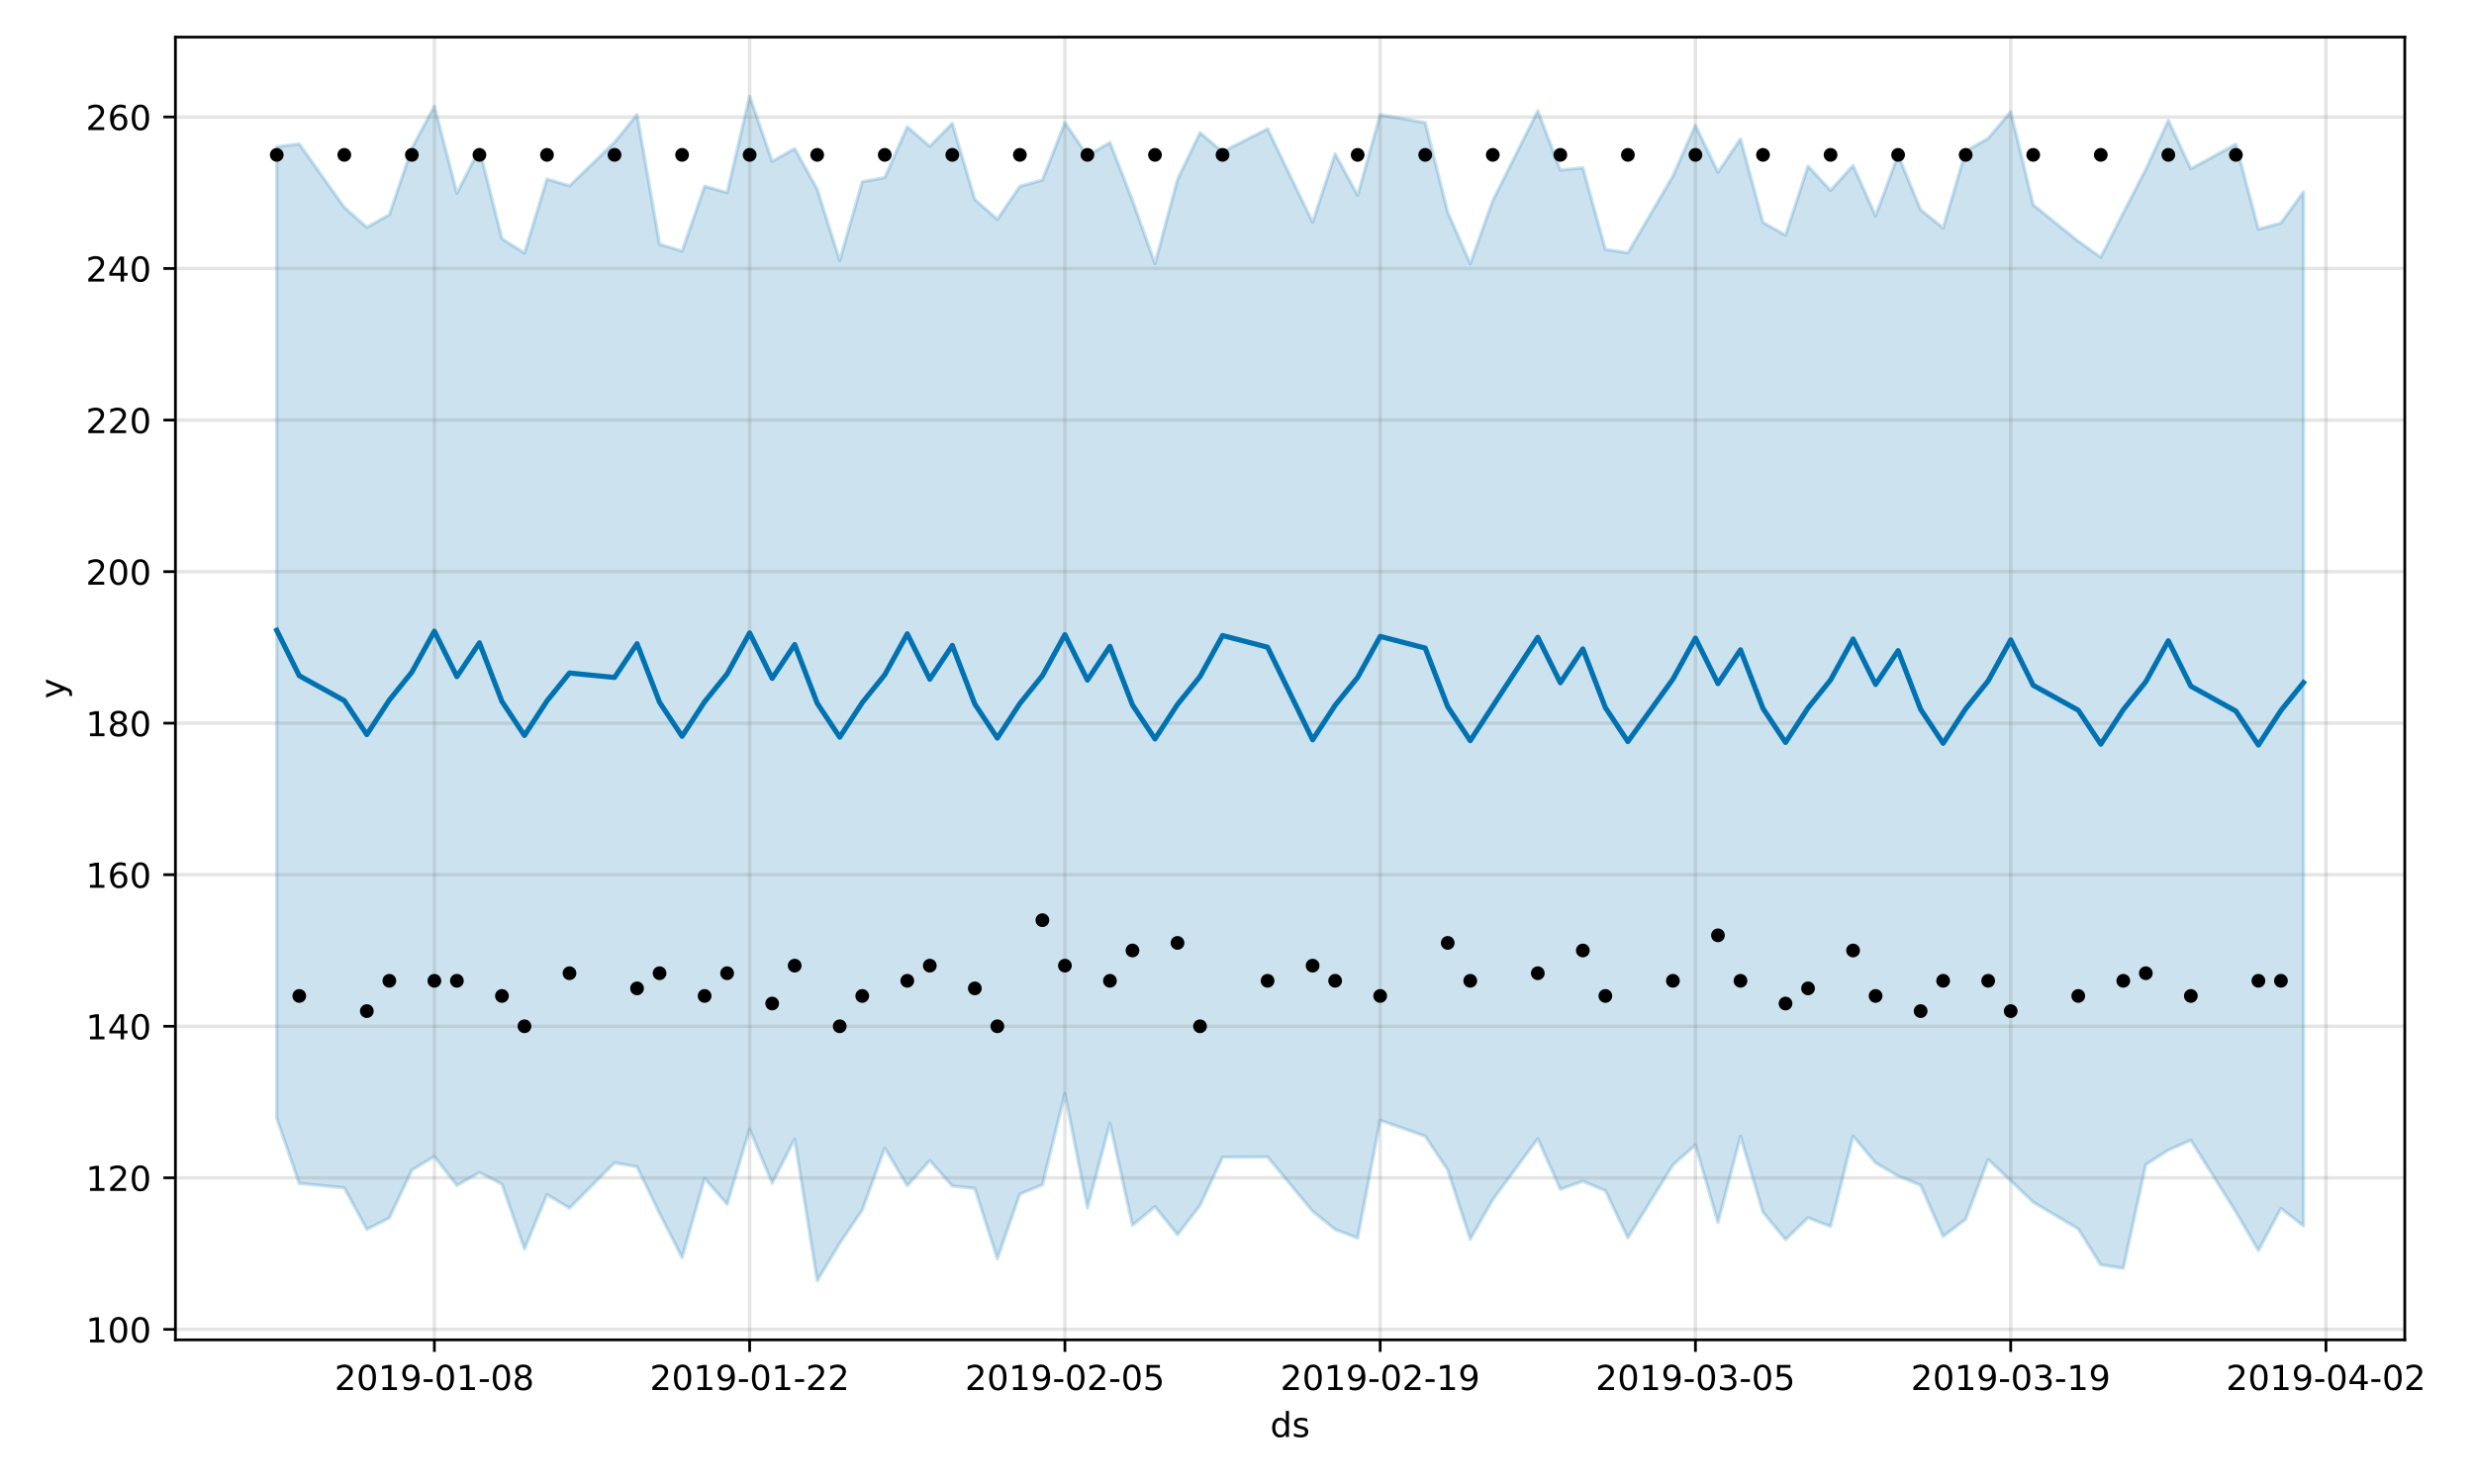 <?xml version="1.0" encoding="utf-8" standalone="no"?>
<!DOCTYPE svg PUBLIC "-//W3C//DTD SVG 1.1//EN"
  "http://www.w3.org/Graphics/SVG/1.1/DTD/svg11.dtd">
<!-- Created with matplotlib (https://matplotlib.org/) -->
<svg height="432pt" version="1.1" viewBox="0 0 720 432" width="720pt" xmlns="http://www.w3.org/2000/svg" xmlns:xlink="http://www.w3.org/1999/xlink">
 <defs>
  <style type="text/css">
*{stroke-linecap:butt;stroke-linejoin:round;}
  </style>
 </defs>
 <g id="figure_1">
  <g id="patch_1">
   <path d="M 0 432 
L 720 432 
L 720 0 
L 0 0 
z
" style="fill:#ffffff;"/>
  </g>
  <g id="axes_1">
   <g id="patch_2">
    <path d="M 51.05 390.04 
L 699.857 390.04 
L 699.857 10.8 
L 51.05 10.8 
z
" style="fill:#ffffff;"/>
   </g>
   <g id="PolyCollection_1">
    <defs>
     <path d="M 80.541 -389.292 
L 80.541 -106.441 
L 87.095 -87.505 
L 100.202 -86.215 
L 106.756 -74.114 
L 113.309 -77.46 
L 119.863 -91.386 
L 126.417 -95.346 
L 132.97 -86.915 
L 139.524 -90.678 
L 146.077 -87.292 
L 152.631 -68.422 
L 159.185 -84.216 
L 165.738 -80.326 
L 178.845 -93.488 
L 185.399 -92.354 
L 191.953 -78.795 
L 198.506 -65.913 
L 205.06 -88.97 
L 211.613 -81.433 
L 218.167 -103.285 
L 224.721 -87.59 
L 231.274 -100.419 
L 237.828 -59.198 
L 244.381 -70.068 
L 250.935 -79.741 
L 257.489 -97.799 
L 264.042 -86.833 
L 270.596 -94.16 
L 277.15 -86.734 
L 283.703 -86.041 
L 290.257 -65.585 
L 296.81 -84.411 
L 303.364 -87.077 
L 309.918 -113.627 
L 316.471 -80.402 
L 323.025 -105.013 
L 329.578 -75.316 
L 336.132 -80.723 
L 342.686 -72.6 
L 349.239 -81.079 
L 355.793 -95.126 
L 368.9 -95.199 
L 382.007 -79.386 
L 388.561 -74.089 
L 395.114 -71.599 
L 401.668 -105.866 
L 414.775 -101.244 
L 421.329 -91.416 
L 427.883 -71.255 
L 434.436 -82.763 
L 447.543 -100.508 
L 454.097 -85.794 
L 460.651 -88.14 
L 467.204 -85.393 
L 473.758 -71.684 
L 486.865 -92.858 
L 493.419 -98.708 
L 499.972 -76.126 
L 506.526 -101.211 
L 513.079 -79.119 
L 519.633 -71.145 
L 526.187 -77.511 
L 532.74 -74.951 
L 539.294 -101.278 
L 545.847 -93.486 
L 552.401 -89.658 
L 558.955 -86.964 
L 565.508 -72.088 
L 572.062 -77.081 
L 578.616 -94.45 
L 585.169 -88.297 
L 591.723 -82.03 
L 604.83 -74.268 
L 611.384 -63.804 
L 617.937 -62.788 
L 624.491 -92.991 
L 631.044 -97.198 
L 637.598 -100.065 
L 650.705 -79.2 
L 657.259 -67.966 
L 663.812 -80.212 
L 670.366 -75.129 
L 670.366 -376.108 
L 670.366 -376.108 
L 663.812 -367.08 
L 657.259 -365.293 
L 650.705 -390.034 
L 637.598 -382.863 
L 631.044 -396.938 
L 624.491 -382.714 
L 617.937 -370.052 
L 611.384 -357.114 
L 604.83 -361.771 
L 591.723 -372.377 
L 585.169 -399.485 
L 578.616 -391.725 
L 572.062 -387.984 
L 565.508 -365.642 
L 558.955 -370.943 
L 552.401 -386.876 
L 545.847 -369.164 
L 539.294 -383.829 
L 532.74 -376.588 
L 526.187 -383.642 
L 519.633 -363.546 
L 513.079 -367.238 
L 506.526 -391.548 
L 499.972 -381.849 
L 493.419 -395.543 
L 486.865 -380.778 
L 473.758 -358.393 
L 467.204 -359.421 
L 460.651 -383.152 
L 454.097 -382.507 
L 447.543 -399.759 
L 434.436 -373.588 
L 427.883 -355.258 
L 421.329 -370.228 
L 414.775 -396.296 
L 401.668 -398.611 
L 395.114 -375.136 
L 388.561 -387.209 
L 382.007 -367.311 
L 368.9 -394.489 
L 355.793 -387.802 
L 349.239 -393.349 
L 342.686 -379.748 
L 336.132 -355.275 
L 329.578 -373.667 
L 323.025 -390.526 
L 316.471 -386.658 
L 309.918 -396.305 
L 303.364 -379.585 
L 296.81 -377.759 
L 290.257 -368.163 
L 283.703 -373.917 
L 277.15 -396.077 
L 270.596 -389.411 
L 264.042 -395.065 
L 257.489 -380.304 
L 250.935 -379.094 
L 244.381 -356.185 
L 237.828 -376.919 
L 231.274 -388.752 
L 224.721 -385.04 
L 218.167 -403.962 
L 211.613 -375.926 
L 205.06 -377.788 
L 198.506 -358.89 
L 191.953 -360.904 
L 185.399 -398.64 
L 178.845 -390.582 
L 165.738 -377.901 
L 159.185 -379.893 
L 152.631 -358.343 
L 146.077 -362.507 
L 139.524 -388.589 
L 132.97 -375.773 
L 126.417 -401.12 
L 119.863 -388.829 
L 113.309 -369.511 
L 106.756 -365.807 
L 100.202 -371.651 
L 87.095 -390.089 
L 80.541 -389.292 
z
" id="mdb2b18bae8" style="stroke:#0072b2;stroke-opacity:0.2;"/>
    </defs>
    <g clip-path="url(#p79af0687c6)">
     <use style="fill:#0072b2;fill-opacity:0.2;stroke:#0072b2;stroke-opacity:0.2;" x="0" xlink:href="#mdb2b18bae8" y="432"/>
    </g>
   </g>
   <g id="matplotlib.axis_1">
    <g id="xtick_1">
     <g id="line2d_1">
      <path clip-path="url(#p79af0687c6)" d="M 126.417 390.04 
L 126.417 10.8 
" style="fill:none;stroke:#808080;stroke-linecap:square;stroke-opacity:0.2;"/>
     </g>
     <g id="line2d_2">
      <defs>
       <path d="M 0 0 
L 0 3.5 
" id="m1d2998fd1f" style="stroke:#000000;stroke-width:0.8;"/>
      </defs>
      <g>
       <use style="stroke:#000000;stroke-width:0.8;" x="126.417" xlink:href="#m1d2998fd1f" y="390.04"/>
      </g>
     </g>
     <g id="text_1">
      <!-- 2019-01-08 -->
      <defs>
       <path d="M 19.188 8.297 
L 53.609 8.297 
L 53.609 0 
L 7.328 0 
L 7.328 8.297 
Q 12.938 14.109 22.625 23.891 
Q 32.328 33.688 34.812 36.531 
Q 39.547 41.844 41.422 45.531 
Q 43.312 49.219 43.312 52.781 
Q 43.312 58.594 39.234 62.25 
Q 35.156 65.922 28.609 65.922 
Q 23.969 65.922 18.812 64.312 
Q 13.672 62.703 7.812 59.422 
L 7.812 69.391 
Q 13.766 71.781 18.938 73 
Q 24.125 74.219 28.422 74.219 
Q 39.75 74.219 46.484 68.547 
Q 53.219 62.891 53.219 53.422 
Q 53.219 48.922 51.531 44.891 
Q 49.859 40.875 45.406 35.406 
Q 44.188 33.984 37.641 27.219 
Q 31.109 20.453 19.188 8.297 
z
" id="DejaVuSans-50"/>
       <path d="M 31.781 66.406 
Q 24.172 66.406 20.328 58.906 
Q 16.5 51.422 16.5 36.375 
Q 16.5 21.391 20.328 13.891 
Q 24.172 6.391 31.781 6.391 
Q 39.453 6.391 43.281 13.891 
Q 47.125 21.391 47.125 36.375 
Q 47.125 51.422 43.281 58.906 
Q 39.453 66.406 31.781 66.406 
z
M 31.781 74.219 
Q 44.047 74.219 50.516 64.516 
Q 56.984 54.828 56.984 36.375 
Q 56.984 17.969 50.516 8.266 
Q 44.047 -1.422 31.781 -1.422 
Q 19.531 -1.422 13.062 8.266 
Q 6.594 17.969 6.594 36.375 
Q 6.594 54.828 13.062 64.516 
Q 19.531 74.219 31.781 74.219 
z
" id="DejaVuSans-48"/>
       <path d="M 12.406 8.297 
L 28.516 8.297 
L 28.516 63.922 
L 10.984 60.406 
L 10.984 69.391 
L 28.422 72.906 
L 38.281 72.906 
L 38.281 8.297 
L 54.391 8.297 
L 54.391 0 
L 12.406 0 
z
" id="DejaVuSans-49"/>
       <path d="M 10.984 1.516 
L 10.984 10.5 
Q 14.703 8.734 18.5 7.812 
Q 22.312 6.891 25.984 6.891 
Q 35.75 6.891 40.891 13.453 
Q 46.047 20.016 46.781 33.406 
Q 43.953 29.203 39.594 26.953 
Q 35.25 24.703 29.984 24.703 
Q 19.047 24.703 12.672 31.312 
Q 6.297 37.938 6.297 49.422 
Q 6.297 60.641 12.938 67.422 
Q 19.578 74.219 30.609 74.219 
Q 43.266 74.219 49.922 64.516 
Q 56.594 54.828 56.594 36.375 
Q 56.594 19.141 48.406 8.859 
Q 40.234 -1.422 26.422 -1.422 
Q 22.703 -1.422 18.891 -0.688 
Q 15.094 0.047 10.984 1.516 
z
M 30.609 32.422 
Q 37.25 32.422 41.125 36.953 
Q 45.016 41.5 45.016 49.422 
Q 45.016 57.281 41.125 61.844 
Q 37.25 66.406 30.609 66.406 
Q 23.969 66.406 20.094 61.844 
Q 16.219 57.281 16.219 49.422 
Q 16.219 41.5 20.094 36.953 
Q 23.969 32.422 30.609 32.422 
z
" id="DejaVuSans-57"/>
       <path d="M 4.891 31.391 
L 31.203 31.391 
L 31.203 23.391 
L 4.891 23.391 
z
" id="DejaVuSans-45"/>
       <path d="M 31.781 34.625 
Q 24.75 34.625 20.719 30.859 
Q 16.703 27.094 16.703 20.516 
Q 16.703 13.922 20.719 10.156 
Q 24.75 6.391 31.781 6.391 
Q 38.812 6.391 42.859 10.172 
Q 46.922 13.969 46.922 20.516 
Q 46.922 27.094 42.891 30.859 
Q 38.875 34.625 31.781 34.625 
z
M 21.922 38.812 
Q 15.578 40.375 12.031 44.719 
Q 8.5 49.078 8.5 55.328 
Q 8.5 64.062 14.719 69.141 
Q 20.953 74.219 31.781 74.219 
Q 42.672 74.219 48.875 69.141 
Q 55.078 64.062 55.078 55.328 
Q 55.078 49.078 51.531 44.719 
Q 48 40.375 41.703 38.812 
Q 48.828 37.156 52.797 32.312 
Q 56.781 27.484 56.781 20.516 
Q 56.781 9.906 50.312 4.234 
Q 43.844 -1.422 31.781 -1.422 
Q 19.734 -1.422 13.25 4.234 
Q 6.781 9.906 6.781 20.516 
Q 6.781 27.484 10.781 32.312 
Q 14.797 37.156 21.922 38.812 
z
M 18.312 54.391 
Q 18.312 48.734 21.844 45.562 
Q 25.391 42.391 31.781 42.391 
Q 38.141 42.391 41.719 45.562 
Q 45.312 48.734 45.312 54.391 
Q 45.312 60.062 41.719 63.234 
Q 38.141 66.406 31.781 66.406 
Q 25.391 66.406 21.844 63.234 
Q 18.312 60.062 18.312 54.391 
z
" id="DejaVuSans-56"/>
      </defs>
      <g transform="translate(97.359 404.638)scale(0.1 -0.1)">
       <use xlink:href="#DejaVuSans-50"/>
       <use x="63.623" xlink:href="#DejaVuSans-48"/>
       <use x="127.246" xlink:href="#DejaVuSans-49"/>
       <use x="190.869" xlink:href="#DejaVuSans-57"/>
       <use x="254.492" xlink:href="#DejaVuSans-45"/>
       <use x="290.576" xlink:href="#DejaVuSans-48"/>
       <use x="354.199" xlink:href="#DejaVuSans-49"/>
       <use x="417.822" xlink:href="#DejaVuSans-45"/>
       <use x="453.906" xlink:href="#DejaVuSans-48"/>
       <use x="517.529" xlink:href="#DejaVuSans-56"/>
      </g>
     </g>
    </g>
    <g id="xtick_2">
     <g id="line2d_3">
      <path clip-path="url(#p79af0687c6)" d="M 218.167 390.04 
L 218.167 10.8 
" style="fill:none;stroke:#808080;stroke-linecap:square;stroke-opacity:0.2;"/>
     </g>
     <g id="line2d_4">
      <g>
       <use style="stroke:#000000;stroke-width:0.8;" x="218.167" xlink:href="#m1d2998fd1f" y="390.04"/>
      </g>
     </g>
     <g id="text_2">
      <!-- 2019-01-22 -->
      <g transform="translate(189.109 404.638)scale(0.1 -0.1)">
       <use xlink:href="#DejaVuSans-50"/>
       <use x="63.623" xlink:href="#DejaVuSans-48"/>
       <use x="127.246" xlink:href="#DejaVuSans-49"/>
       <use x="190.869" xlink:href="#DejaVuSans-57"/>
       <use x="254.492" xlink:href="#DejaVuSans-45"/>
       <use x="290.576" xlink:href="#DejaVuSans-48"/>
       <use x="354.199" xlink:href="#DejaVuSans-49"/>
       <use x="417.822" xlink:href="#DejaVuSans-45"/>
       <use x="453.906" xlink:href="#DejaVuSans-50"/>
       <use x="517.529" xlink:href="#DejaVuSans-50"/>
      </g>
     </g>
    </g>
    <g id="xtick_3">
     <g id="line2d_5">
      <path clip-path="url(#p79af0687c6)" d="M 309.918 390.04 
L 309.918 10.8 
" style="fill:none;stroke:#808080;stroke-linecap:square;stroke-opacity:0.2;"/>
     </g>
     <g id="line2d_6">
      <g>
       <use style="stroke:#000000;stroke-width:0.8;" x="309.918" xlink:href="#m1d2998fd1f" y="390.04"/>
      </g>
     </g>
     <g id="text_3">
      <!-- 2019-02-05 -->
      <defs>
       <path d="M 10.797 72.906 
L 49.516 72.906 
L 49.516 64.594 
L 19.828 64.594 
L 19.828 46.734 
Q 21.969 47.469 24.109 47.828 
Q 26.266 48.188 28.422 48.188 
Q 40.625 48.188 47.75 41.5 
Q 54.891 34.812 54.891 23.391 
Q 54.891 11.625 47.562 5.094 
Q 40.234 -1.422 26.906 -1.422 
Q 22.312 -1.422 17.547 -0.641 
Q 12.797 0.141 7.719 1.703 
L 7.719 11.625 
Q 12.109 9.234 16.797 8.062 
Q 21.484 6.891 26.703 6.891 
Q 35.156 6.891 40.078 11.328 
Q 45.016 15.766 45.016 23.391 
Q 45.016 31 40.078 35.438 
Q 35.156 39.891 26.703 39.891 
Q 22.75 39.891 18.812 39.016 
Q 14.891 38.141 10.797 36.281 
z
" id="DejaVuSans-53"/>
      </defs>
      <g transform="translate(280.86 404.638)scale(0.1 -0.1)">
       <use xlink:href="#DejaVuSans-50"/>
       <use x="63.623" xlink:href="#DejaVuSans-48"/>
       <use x="127.246" xlink:href="#DejaVuSans-49"/>
       <use x="190.869" xlink:href="#DejaVuSans-57"/>
       <use x="254.492" xlink:href="#DejaVuSans-45"/>
       <use x="290.576" xlink:href="#DejaVuSans-48"/>
       <use x="354.199" xlink:href="#DejaVuSans-50"/>
       <use x="417.822" xlink:href="#DejaVuSans-45"/>
       <use x="453.906" xlink:href="#DejaVuSans-48"/>
       <use x="517.529" xlink:href="#DejaVuSans-53"/>
      </g>
     </g>
    </g>
    <g id="xtick_4">
     <g id="line2d_7">
      <path clip-path="url(#p79af0687c6)" d="M 401.668 390.04 
L 401.668 10.8 
" style="fill:none;stroke:#808080;stroke-linecap:square;stroke-opacity:0.2;"/>
     </g>
     <g id="line2d_8">
      <g>
       <use style="stroke:#000000;stroke-width:0.8;" x="401.668" xlink:href="#m1d2998fd1f" y="390.04"/>
      </g>
     </g>
     <g id="text_4">
      <!-- 2019-02-19 -->
      <g transform="translate(372.61 404.638)scale(0.1 -0.1)">
       <use xlink:href="#DejaVuSans-50"/>
       <use x="63.623" xlink:href="#DejaVuSans-48"/>
       <use x="127.246" xlink:href="#DejaVuSans-49"/>
       <use x="190.869" xlink:href="#DejaVuSans-57"/>
       <use x="254.492" xlink:href="#DejaVuSans-45"/>
       <use x="290.576" xlink:href="#DejaVuSans-48"/>
       <use x="354.199" xlink:href="#DejaVuSans-50"/>
       <use x="417.822" xlink:href="#DejaVuSans-45"/>
       <use x="453.906" xlink:href="#DejaVuSans-49"/>
       <use x="517.529" xlink:href="#DejaVuSans-57"/>
      </g>
     </g>
    </g>
    <g id="xtick_5">
     <g id="line2d_9">
      <path clip-path="url(#p79af0687c6)" d="M 493.419 390.04 
L 493.419 10.8 
" style="fill:none;stroke:#808080;stroke-linecap:square;stroke-opacity:0.2;"/>
     </g>
     <g id="line2d_10">
      <g>
       <use style="stroke:#000000;stroke-width:0.8;" x="493.419" xlink:href="#m1d2998fd1f" y="390.04"/>
      </g>
     </g>
     <g id="text_5">
      <!-- 2019-03-05 -->
      <defs>
       <path d="M 40.578 39.312 
Q 47.656 37.797 51.625 33 
Q 55.609 28.219 55.609 21.188 
Q 55.609 10.406 48.188 4.484 
Q 40.766 -1.422 27.094 -1.422 
Q 22.516 -1.422 17.656 -0.516 
Q 12.797 0.391 7.625 2.203 
L 7.625 11.719 
Q 11.719 9.328 16.594 8.109 
Q 21.484 6.891 26.812 6.891 
Q 36.078 6.891 40.938 10.547 
Q 45.797 14.203 45.797 21.188 
Q 45.797 27.641 41.281 31.266 
Q 36.766 34.906 28.719 34.906 
L 20.219 34.906 
L 20.219 43.016 
L 29.109 43.016 
Q 36.375 43.016 40.234 45.922 
Q 44.094 48.828 44.094 54.297 
Q 44.094 59.906 40.109 62.906 
Q 36.141 65.922 28.719 65.922 
Q 24.656 65.922 20.016 65.031 
Q 15.375 64.156 9.812 62.312 
L 9.812 71.094 
Q 15.438 72.656 20.344 73.438 
Q 25.25 74.219 29.594 74.219 
Q 40.828 74.219 47.359 69.109 
Q 53.906 64.016 53.906 55.328 
Q 53.906 49.266 50.438 45.094 
Q 46.969 40.922 40.578 39.312 
z
" id="DejaVuSans-51"/>
      </defs>
      <g transform="translate(464.361 404.638)scale(0.1 -0.1)">
       <use xlink:href="#DejaVuSans-50"/>
       <use x="63.623" xlink:href="#DejaVuSans-48"/>
       <use x="127.246" xlink:href="#DejaVuSans-49"/>
       <use x="190.869" xlink:href="#DejaVuSans-57"/>
       <use x="254.492" xlink:href="#DejaVuSans-45"/>
       <use x="290.576" xlink:href="#DejaVuSans-48"/>
       <use x="354.199" xlink:href="#DejaVuSans-51"/>
       <use x="417.822" xlink:href="#DejaVuSans-45"/>
       <use x="453.906" xlink:href="#DejaVuSans-48"/>
       <use x="517.529" xlink:href="#DejaVuSans-53"/>
      </g>
     </g>
    </g>
    <g id="xtick_6">
     <g id="line2d_11">
      <path clip-path="url(#p79af0687c6)" d="M 585.169 390.04 
L 585.169 10.8 
" style="fill:none;stroke:#808080;stroke-linecap:square;stroke-opacity:0.2;"/>
     </g>
     <g id="line2d_12">
      <g>
       <use style="stroke:#000000;stroke-width:0.8;" x="585.169" xlink:href="#m1d2998fd1f" y="390.04"/>
      </g>
     </g>
     <g id="text_6">
      <!-- 2019-03-19 -->
      <g transform="translate(556.111 404.638)scale(0.1 -0.1)">
       <use xlink:href="#DejaVuSans-50"/>
       <use x="63.623" xlink:href="#DejaVuSans-48"/>
       <use x="127.246" xlink:href="#DejaVuSans-49"/>
       <use x="190.869" xlink:href="#DejaVuSans-57"/>
       <use x="254.492" xlink:href="#DejaVuSans-45"/>
       <use x="290.576" xlink:href="#DejaVuSans-48"/>
       <use x="354.199" xlink:href="#DejaVuSans-51"/>
       <use x="417.822" xlink:href="#DejaVuSans-45"/>
       <use x="453.906" xlink:href="#DejaVuSans-49"/>
       <use x="517.529" xlink:href="#DejaVuSans-57"/>
      </g>
     </g>
    </g>
    <g id="xtick_7">
     <g id="line2d_13">
      <path clip-path="url(#p79af0687c6)" d="M 676.92 390.04 
L 676.92 10.8 
" style="fill:none;stroke:#808080;stroke-linecap:square;stroke-opacity:0.2;"/>
     </g>
     <g id="line2d_14">
      <g>
       <use style="stroke:#000000;stroke-width:0.8;" x="676.92" xlink:href="#m1d2998fd1f" y="390.04"/>
      </g>
     </g>
     <g id="text_7">
      <!-- 2019-04-02 -->
      <defs>
       <path d="M 37.797 64.312 
L 12.891 25.391 
L 37.797 25.391 
z
M 35.203 72.906 
L 47.609 72.906 
L 47.609 25.391 
L 58.016 25.391 
L 58.016 17.188 
L 47.609 17.188 
L 47.609 0 
L 37.797 0 
L 37.797 17.188 
L 4.891 17.188 
L 4.891 26.703 
z
" id="DejaVuSans-52"/>
      </defs>
      <g transform="translate(647.862 404.638)scale(0.1 -0.1)">
       <use xlink:href="#DejaVuSans-50"/>
       <use x="63.623" xlink:href="#DejaVuSans-48"/>
       <use x="127.246" xlink:href="#DejaVuSans-49"/>
       <use x="190.869" xlink:href="#DejaVuSans-57"/>
       <use x="254.492" xlink:href="#DejaVuSans-45"/>
       <use x="290.576" xlink:href="#DejaVuSans-48"/>
       <use x="354.199" xlink:href="#DejaVuSans-52"/>
       <use x="417.822" xlink:href="#DejaVuSans-45"/>
       <use x="453.906" xlink:href="#DejaVuSans-48"/>
       <use x="517.529" xlink:href="#DejaVuSans-50"/>
      </g>
     </g>
    </g>
    <g id="text_8">
     <!-- ds -->
     <defs>
      <path d="M 45.406 46.391 
L 45.406 75.984 
L 54.391 75.984 
L 54.391 0 
L 45.406 0 
L 45.406 8.203 
Q 42.578 3.328 38.25 0.953 
Q 33.938 -1.422 27.875 -1.422 
Q 17.969 -1.422 11.734 6.484 
Q 5.516 14.406 5.516 27.297 
Q 5.516 40.188 11.734 48.094 
Q 17.969 56 27.875 56 
Q 33.938 56 38.25 53.625 
Q 42.578 51.266 45.406 46.391 
z
M 14.797 27.297 
Q 14.797 17.391 18.875 11.75 
Q 22.953 6.109 30.078 6.109 
Q 37.203 6.109 41.297 11.75 
Q 45.406 17.391 45.406 27.297 
Q 45.406 37.203 41.297 42.844 
Q 37.203 48.484 30.078 48.484 
Q 22.953 48.484 18.875 42.844 
Q 14.797 37.203 14.797 27.297 
z
" id="DejaVuSans-100"/>
      <path d="M 44.281 53.078 
L 44.281 44.578 
Q 40.484 46.531 36.375 47.5 
Q 32.281 48.484 27.875 48.484 
Q 21.188 48.484 17.844 46.438 
Q 14.5 44.391 14.5 40.281 
Q 14.5 37.156 16.891 35.375 
Q 19.281 33.594 26.516 31.984 
L 29.594 31.297 
Q 39.156 29.25 43.188 25.516 
Q 47.219 21.781 47.219 15.094 
Q 47.219 7.469 41.188 3.016 
Q 35.156 -1.422 24.609 -1.422 
Q 20.219 -1.422 15.453 -0.562 
Q 10.688 0.297 5.422 2 
L 5.422 11.281 
Q 10.406 8.688 15.234 7.391 
Q 20.062 6.109 24.812 6.109 
Q 31.156 6.109 34.562 8.281 
Q 37.984 10.453 37.984 14.406 
Q 37.984 18.062 35.516 20.016 
Q 33.062 21.969 24.703 23.781 
L 21.578 24.516 
Q 13.234 26.266 9.516 29.906 
Q 5.812 33.547 5.812 39.891 
Q 5.812 47.609 11.281 51.797 
Q 16.75 56 26.812 56 
Q 31.781 56 36.172 55.266 
Q 40.578 54.547 44.281 53.078 
z
" id="DejaVuSans-115"/>
     </defs>
     <g transform="translate(369.675 418.317)scale(0.1 -0.1)">
      <use xlink:href="#DejaVuSans-100"/>
      <use x="63.477" xlink:href="#DejaVuSans-115"/>
     </g>
    </g>
   </g>
   <g id="matplotlib.axis_2">
    <g id="ytick_1">
     <g id="line2d_15">
      <path clip-path="url(#p79af0687c6)" d="M 51.05 386.983 
L 699.857 386.983 
" style="fill:none;stroke:#808080;stroke-linecap:square;stroke-opacity:0.2;"/>
     </g>
     <g id="line2d_16">
      <defs>
       <path d="M 0 0 
L -3.5 0 
" id="m1cabdebaff" style="stroke:#000000;stroke-width:0.8;"/>
      </defs>
      <g>
       <use style="stroke:#000000;stroke-width:0.8;" x="51.05" xlink:href="#m1cabdebaff" y="386.983"/>
      </g>
     </g>
     <g id="text_9">
      <!-- 100 -->
      <g transform="translate(24.962 390.782)scale(0.1 -0.1)">
       <use xlink:href="#DejaVuSans-49"/>
       <use x="63.623" xlink:href="#DejaVuSans-48"/>
       <use x="127.246" xlink:href="#DejaVuSans-48"/>
      </g>
     </g>
    </g>
    <g id="ytick_2">
     <g id="line2d_17">
      <path clip-path="url(#p79af0687c6)" d="M 51.05 342.866 
L 699.857 342.866 
" style="fill:none;stroke:#808080;stroke-linecap:square;stroke-opacity:0.2;"/>
     </g>
     <g id="line2d_18">
      <g>
       <use style="stroke:#000000;stroke-width:0.8;" x="51.05" xlink:href="#m1cabdebaff" y="342.866"/>
      </g>
     </g>
     <g id="text_10">
      <!-- 120 -->
      <g transform="translate(24.962 346.666)scale(0.1 -0.1)">
       <use xlink:href="#DejaVuSans-49"/>
       <use x="63.623" xlink:href="#DejaVuSans-50"/>
       <use x="127.246" xlink:href="#DejaVuSans-48"/>
      </g>
     </g>
    </g>
    <g id="ytick_3">
     <g id="line2d_19">
      <path clip-path="url(#p79af0687c6)" d="M 51.05 298.75 
L 699.857 298.75 
" style="fill:none;stroke:#808080;stroke-linecap:square;stroke-opacity:0.2;"/>
     </g>
     <g id="line2d_20">
      <g>
       <use style="stroke:#000000;stroke-width:0.8;" x="51.05" xlink:href="#m1cabdebaff" y="298.75"/>
      </g>
     </g>
     <g id="text_11">
      <!-- 140 -->
      <g transform="translate(24.962 302.55)scale(0.1 -0.1)">
       <use xlink:href="#DejaVuSans-49"/>
       <use x="63.623" xlink:href="#DejaVuSans-52"/>
       <use x="127.246" xlink:href="#DejaVuSans-48"/>
      </g>
     </g>
    </g>
    <g id="ytick_4">
     <g id="line2d_21">
      <path clip-path="url(#p79af0687c6)" d="M 51.05 254.634 
L 699.857 254.634 
" style="fill:none;stroke:#808080;stroke-linecap:square;stroke-opacity:0.2;"/>
     </g>
     <g id="line2d_22">
      <g>
       <use style="stroke:#000000;stroke-width:0.8;" x="51.05" xlink:href="#m1cabdebaff" y="254.634"/>
      </g>
     </g>
     <g id="text_12">
      <!-- 160 -->
      <defs>
       <path d="M 33.016 40.375 
Q 26.375 40.375 22.484 35.828 
Q 18.609 31.297 18.609 23.391 
Q 18.609 15.531 22.484 10.953 
Q 26.375 6.391 33.016 6.391 
Q 39.656 6.391 43.531 10.953 
Q 47.406 15.531 47.406 23.391 
Q 47.406 31.297 43.531 35.828 
Q 39.656 40.375 33.016 40.375 
z
M 52.594 71.297 
L 52.594 62.312 
Q 48.875 64.062 45.094 64.984 
Q 41.312 65.922 37.594 65.922 
Q 27.828 65.922 22.672 59.328 
Q 17.531 52.734 16.797 39.406 
Q 19.672 43.656 24.016 45.922 
Q 28.375 48.188 33.594 48.188 
Q 44.578 48.188 50.953 41.516 
Q 57.328 34.859 57.328 23.391 
Q 57.328 12.156 50.688 5.359 
Q 44.047 -1.422 33.016 -1.422 
Q 20.359 -1.422 13.672 8.266 
Q 6.984 17.969 6.984 36.375 
Q 6.984 53.656 15.188 63.938 
Q 23.391 74.219 37.203 74.219 
Q 40.922 74.219 44.703 73.484 
Q 48.484 72.75 52.594 71.297 
z
" id="DejaVuSans-54"/>
      </defs>
      <g transform="translate(24.962 258.433)scale(0.1 -0.1)">
       <use xlink:href="#DejaVuSans-49"/>
       <use x="63.623" xlink:href="#DejaVuSans-54"/>
       <use x="127.246" xlink:href="#DejaVuSans-48"/>
      </g>
     </g>
    </g>
    <g id="ytick_5">
     <g id="line2d_23">
      <path clip-path="url(#p79af0687c6)" d="M 51.05 210.518 
L 699.857 210.518 
" style="fill:none;stroke:#808080;stroke-linecap:square;stroke-opacity:0.2;"/>
     </g>
     <g id="line2d_24">
      <g>
       <use style="stroke:#000000;stroke-width:0.8;" x="51.05" xlink:href="#m1cabdebaff" y="210.518"/>
      </g>
     </g>
     <g id="text_13">
      <!-- 180 -->
      <g transform="translate(24.962 214.317)scale(0.1 -0.1)">
       <use xlink:href="#DejaVuSans-49"/>
       <use x="63.623" xlink:href="#DejaVuSans-56"/>
       <use x="127.246" xlink:href="#DejaVuSans-48"/>
      </g>
     </g>
    </g>
    <g id="ytick_6">
     <g id="line2d_25">
      <path clip-path="url(#p79af0687c6)" d="M 51.05 166.402 
L 699.857 166.402 
" style="fill:none;stroke:#808080;stroke-linecap:square;stroke-opacity:0.2;"/>
     </g>
     <g id="line2d_26">
      <g>
       <use style="stroke:#000000;stroke-width:0.8;" x="51.05" xlink:href="#m1cabdebaff" y="166.402"/>
      </g>
     </g>
     <g id="text_14">
      <!-- 200 -->
      <g transform="translate(24.962 170.201)scale(0.1 -0.1)">
       <use xlink:href="#DejaVuSans-50"/>
       <use x="63.623" xlink:href="#DejaVuSans-48"/>
       <use x="127.246" xlink:href="#DejaVuSans-48"/>
      </g>
     </g>
    </g>
    <g id="ytick_7">
     <g id="line2d_27">
      <path clip-path="url(#p79af0687c6)" d="M 51.05 122.286 
L 699.857 122.286 
" style="fill:none;stroke:#808080;stroke-linecap:square;stroke-opacity:0.2;"/>
     </g>
     <g id="line2d_28">
      <g>
       <use style="stroke:#000000;stroke-width:0.8;" x="51.05" xlink:href="#m1cabdebaff" y="122.286"/>
      </g>
     </g>
     <g id="text_15">
      <!-- 220 -->
      <g transform="translate(24.962 126.085)scale(0.1 -0.1)">
       <use xlink:href="#DejaVuSans-50"/>
       <use x="63.623" xlink:href="#DejaVuSans-50"/>
       <use x="127.246" xlink:href="#DejaVuSans-48"/>
      </g>
     </g>
    </g>
    <g id="ytick_8">
     <g id="line2d_29">
      <path clip-path="url(#p79af0687c6)" d="M 51.05 78.17 
L 699.857 78.17 
" style="fill:none;stroke:#808080;stroke-linecap:square;stroke-opacity:0.2;"/>
     </g>
     <g id="line2d_30">
      <g>
       <use style="stroke:#000000;stroke-width:0.8;" x="51.05" xlink:href="#m1cabdebaff" y="78.17"/>
      </g>
     </g>
     <g id="text_16">
      <!-- 240 -->
      <g transform="translate(24.962 81.969)scale(0.1 -0.1)">
       <use xlink:href="#DejaVuSans-50"/>
       <use x="63.623" xlink:href="#DejaVuSans-52"/>
       <use x="127.246" xlink:href="#DejaVuSans-48"/>
      </g>
     </g>
    </g>
    <g id="ytick_9">
     <g id="line2d_31">
      <path clip-path="url(#p79af0687c6)" d="M 51.05 34.054 
L 699.857 34.054 
" style="fill:none;stroke:#808080;stroke-linecap:square;stroke-opacity:0.2;"/>
     </g>
     <g id="line2d_32">
      <g>
       <use style="stroke:#000000;stroke-width:0.8;" x="51.05" xlink:href="#m1cabdebaff" y="34.054"/>
      </g>
     </g>
     <g id="text_17">
      <!-- 260 -->
      <g transform="translate(24.962 37.853)scale(0.1 -0.1)">
       <use xlink:href="#DejaVuSans-50"/>
       <use x="63.623" xlink:href="#DejaVuSans-54"/>
       <use x="127.246" xlink:href="#DejaVuSans-48"/>
      </g>
     </g>
    </g>
    <g id="text_18">
     <!-- y -->
     <defs>
      <path d="M 32.172 -5.078 
Q 28.375 -14.844 24.75 -17.812 
Q 21.141 -20.797 15.094 -20.797 
L 7.906 -20.797 
L 7.906 -13.281 
L 13.188 -13.281 
Q 16.891 -13.281 18.938 -11.516 
Q 21 -9.766 23.484 -3.219 
L 25.094 0.875 
L 2.984 54.688 
L 12.5 54.688 
L 29.594 11.922 
L 46.688 54.688 
L 56.203 54.688 
z
" id="DejaVuSans-121"/>
     </defs>
     <g transform="translate(18.883 203.379)rotate(-90)scale(0.1 -0.1)">
      <use xlink:href="#DejaVuSans-121"/>
     </g>
    </g>
   </g>
   <g id="line2d_33">
    <defs>
     <path d="M 0 1.5 
C 0.398 1.5 0.779 1.342 1.061 1.061 
C 1.342 0.779 1.5 0.398 1.5 0 
C 1.5 -0.398 1.342 -0.779 1.061 -1.061 
C 0.779 -1.342 0.398 -1.5 0 -1.5 
C -0.398 -1.5 -0.779 -1.342 -1.061 -1.061 
C -1.342 -0.779 -1.5 -0.398 -1.5 0 
C -1.5 0.398 -1.342 0.779 -1.061 1.061 
C -0.779 1.342 -0.398 1.5 0 1.5 
z
" id="mf2a52ece56" style="stroke:#000000;"/>
    </defs>
    <g clip-path="url(#p79af0687c6)">
     <use style="stroke:#000000;" x="80.541" xlink:href="#mf2a52ece56" y="45.083"/>
     <use style="stroke:#000000;" x="87.095" xlink:href="#mf2a52ece56" y="289.927"/>
     <use style="stroke:#000000;" x="100.202" xlink:href="#mf2a52ece56" y="45.083"/>
     <use style="stroke:#000000;" x="106.756" xlink:href="#mf2a52ece56" y="294.339"/>
     <use style="stroke:#000000;" x="113.309" xlink:href="#mf2a52ece56" y="285.515"/>
     <use style="stroke:#000000;" x="119.863" xlink:href="#mf2a52ece56" y="45.083"/>
     <use style="stroke:#000000;" x="126.417" xlink:href="#mf2a52ece56" y="285.515"/>
     <use style="stroke:#000000;" x="132.97" xlink:href="#mf2a52ece56" y="285.515"/>
     <use style="stroke:#000000;" x="139.524" xlink:href="#mf2a52ece56" y="45.083"/>
     <use style="stroke:#000000;" x="146.077" xlink:href="#mf2a52ece56" y="289.927"/>
     <use style="stroke:#000000;" x="152.631" xlink:href="#mf2a52ece56" y="298.75"/>
     <use style="stroke:#000000;" x="159.185" xlink:href="#mf2a52ece56" y="45.083"/>
     <use style="stroke:#000000;" x="165.738" xlink:href="#mf2a52ece56" y="283.31"/>
     <use style="stroke:#000000;" x="178.845" xlink:href="#mf2a52ece56" y="45.083"/>
     <use style="stroke:#000000;" x="185.399" xlink:href="#mf2a52ece56" y="287.721"/>
     <use style="stroke:#000000;" x="191.953" xlink:href="#mf2a52ece56" y="283.31"/>
     <use style="stroke:#000000;" x="198.506" xlink:href="#mf2a52ece56" y="45.083"/>
     <use style="stroke:#000000;" x="205.06" xlink:href="#mf2a52ece56" y="289.927"/>
     <use style="stroke:#000000;" x="211.613" xlink:href="#mf2a52ece56" y="283.31"/>
     <use style="stroke:#000000;" x="218.167" xlink:href="#mf2a52ece56" y="45.083"/>
     <use style="stroke:#000000;" x="224.721" xlink:href="#mf2a52ece56" y="292.133"/>
     <use style="stroke:#000000;" x="231.274" xlink:href="#mf2a52ece56" y="281.104"/>
     <use style="stroke:#000000;" x="237.828" xlink:href="#mf2a52ece56" y="45.083"/>
     <use style="stroke:#000000;" x="244.381" xlink:href="#mf2a52ece56" y="298.75"/>
     <use style="stroke:#000000;" x="250.935" xlink:href="#mf2a52ece56" y="289.927"/>
     <use style="stroke:#000000;" x="257.489" xlink:href="#mf2a52ece56" y="45.083"/>
     <use style="stroke:#000000;" x="264.042" xlink:href="#mf2a52ece56" y="285.515"/>
     <use style="stroke:#000000;" x="270.596" xlink:href="#mf2a52ece56" y="281.104"/>
     <use style="stroke:#000000;" x="277.15" xlink:href="#mf2a52ece56" y="45.083"/>
     <use style="stroke:#000000;" x="283.703" xlink:href="#mf2a52ece56" y="287.721"/>
     <use style="stroke:#000000;" x="290.257" xlink:href="#mf2a52ece56" y="298.75"/>
     <use style="stroke:#000000;" x="296.81" xlink:href="#mf2a52ece56" y="45.083"/>
     <use style="stroke:#000000;" x="303.364" xlink:href="#mf2a52ece56" y="267.869"/>
     <use style="stroke:#000000;" x="309.918" xlink:href="#mf2a52ece56" y="281.104"/>
     <use style="stroke:#000000;" x="316.471" xlink:href="#mf2a52ece56" y="45.083"/>
     <use style="stroke:#000000;" x="323.025" xlink:href="#mf2a52ece56" y="285.515"/>
     <use style="stroke:#000000;" x="329.578" xlink:href="#mf2a52ece56" y="276.692"/>
     <use style="stroke:#000000;" x="336.132" xlink:href="#mf2a52ece56" y="45.083"/>
     <use style="stroke:#000000;" x="342.686" xlink:href="#mf2a52ece56" y="274.486"/>
     <use style="stroke:#000000;" x="349.239" xlink:href="#mf2a52ece56" y="298.75"/>
     <use style="stroke:#000000;" x="355.793" xlink:href="#mf2a52ece56" y="45.083"/>
     <use style="stroke:#000000;" x="368.9" xlink:href="#mf2a52ece56" y="285.515"/>
     <use style="stroke:#000000;" x="382.007" xlink:href="#mf2a52ece56" y="281.104"/>
     <use style="stroke:#000000;" x="388.561" xlink:href="#mf2a52ece56" y="285.515"/>
     <use style="stroke:#000000;" x="395.114" xlink:href="#mf2a52ece56" y="45.083"/>
     <use style="stroke:#000000;" x="401.668" xlink:href="#mf2a52ece56" y="289.927"/>
     <use style="stroke:#000000;" x="414.775" xlink:href="#mf2a52ece56" y="45.083"/>
     <use style="stroke:#000000;" x="421.329" xlink:href="#mf2a52ece56" y="274.486"/>
     <use style="stroke:#000000;" x="427.883" xlink:href="#mf2a52ece56" y="285.515"/>
     <use style="stroke:#000000;" x="434.436" xlink:href="#mf2a52ece56" y="45.083"/>
     <use style="stroke:#000000;" x="447.543" xlink:href="#mf2a52ece56" y="283.31"/>
     <use style="stroke:#000000;" x="454.097" xlink:href="#mf2a52ece56" y="45.083"/>
     <use style="stroke:#000000;" x="460.651" xlink:href="#mf2a52ece56" y="276.692"/>
     <use style="stroke:#000000;" x="467.204" xlink:href="#mf2a52ece56" y="289.927"/>
     <use style="stroke:#000000;" x="473.758" xlink:href="#mf2a52ece56" y="45.083"/>
     <use style="stroke:#000000;" x="486.865" xlink:href="#mf2a52ece56" y="285.515"/>
     <use style="stroke:#000000;" x="493.419" xlink:href="#mf2a52ece56" y="45.083"/>
     <use style="stroke:#000000;" x="499.972" xlink:href="#mf2a52ece56" y="272.281"/>
     <use style="stroke:#000000;" x="506.526" xlink:href="#mf2a52ece56" y="285.515"/>
     <use style="stroke:#000000;" x="513.079" xlink:href="#mf2a52ece56" y="45.083"/>
     <use style="stroke:#000000;" x="519.633" xlink:href="#mf2a52ece56" y="292.133"/>
     <use style="stroke:#000000;" x="526.187" xlink:href="#mf2a52ece56" y="287.721"/>
     <use style="stroke:#000000;" x="532.74" xlink:href="#mf2a52ece56" y="45.083"/>
     <use style="stroke:#000000;" x="539.294" xlink:href="#mf2a52ece56" y="276.692"/>
     <use style="stroke:#000000;" x="545.847" xlink:href="#mf2a52ece56" y="289.927"/>
     <use style="stroke:#000000;" x="552.401" xlink:href="#mf2a52ece56" y="45.083"/>
     <use style="stroke:#000000;" x="558.955" xlink:href="#mf2a52ece56" y="294.339"/>
     <use style="stroke:#000000;" x="565.508" xlink:href="#mf2a52ece56" y="285.515"/>
     <use style="stroke:#000000;" x="572.062" xlink:href="#mf2a52ece56" y="45.083"/>
     <use style="stroke:#000000;" x="578.616" xlink:href="#mf2a52ece56" y="285.515"/>
     <use style="stroke:#000000;" x="585.169" xlink:href="#mf2a52ece56" y="294.339"/>
     <use style="stroke:#000000;" x="591.723" xlink:href="#mf2a52ece56" y="45.083"/>
     <use style="stroke:#000000;" x="604.83" xlink:href="#mf2a52ece56" y="289.927"/>
     <use style="stroke:#000000;" x="611.384" xlink:href="#mf2a52ece56" y="45.083"/>
     <use style="stroke:#000000;" x="617.937" xlink:href="#mf2a52ece56" y="285.515"/>
     <use style="stroke:#000000;" x="624.491" xlink:href="#mf2a52ece56" y="283.31"/>
     <use style="stroke:#000000;" x="631.044" xlink:href="#mf2a52ece56" y="45.083"/>
     <use style="stroke:#000000;" x="637.598" xlink:href="#mf2a52ece56" y="289.927"/>
     <use style="stroke:#000000;" x="650.705" xlink:href="#mf2a52ece56" y="45.083"/>
     <use style="stroke:#000000;" x="657.259" xlink:href="#mf2a52ece56" y="285.515"/>
     <use style="stroke:#000000;" x="663.812" xlink:href="#mf2a52ece56" y="285.515"/>
    </g>
   </g>
   <g id="line2d_34">
    <path clip-path="url(#p79af0687c6)" d="M 80.541 183.485 
L 87.095 196.706 
L 100.202 203.946 
L 106.756 213.835 
L 113.309 203.782 
L 119.863 195.664 
L 126.417 183.739 
L 132.97 196.96 
L 139.524 187.128 
L 146.077 204.2 
L 152.631 214.089 
L 159.185 204.036 
L 165.738 195.918 
L 178.845 197.214 
L 185.399 187.382 
L 191.953 204.454 
L 198.506 214.343 
L 205.06 204.29 
L 211.613 196.172 
L 218.167 184.247 
L 224.721 197.468 
L 231.274 187.636 
L 237.828 204.708 
L 244.381 214.597 
L 250.935 204.544 
L 257.489 196.426 
L 264.042 184.501 
L 270.596 197.722 
L 277.15 187.89 
L 283.703 204.962 
L 290.257 214.851 
L 296.81 204.798 
L 303.364 196.68 
L 309.918 184.755 
L 316.471 197.976 
L 323.025 188.144 
L 329.578 205.216 
L 336.132 215.105 
L 342.686 205.052 
L 349.239 196.934 
L 355.793 185.009 
L 368.9 188.398 
L 382.007 215.359 
L 388.561 205.306 
L 395.114 197.188 
L 401.668 185.263 
L 414.775 188.652 
L 421.329 205.724 
L 427.883 215.613 
L 434.436 205.56 
L 447.543 185.517 
L 454.097 198.738 
L 460.651 188.906 
L 467.204 205.978 
L 473.758 215.867 
L 486.865 197.696 
L 493.419 185.771 
L 499.972 198.992 
L 506.526 189.16 
L 513.079 206.232 
L 519.633 216.121 
L 526.187 206.068 
L 532.74 197.95 
L 539.294 186.025 
L 545.847 199.246 
L 552.401 189.414 
L 558.955 206.486 
L 565.508 216.375 
L 572.062 206.322 
L 578.616 198.204 
L 585.169 186.279 
L 591.723 199.5 
L 604.83 206.74 
L 611.384 216.629 
L 617.937 206.576 
L 624.491 198.458 
L 631.044 186.533 
L 637.598 199.754 
L 650.705 206.994 
L 657.259 216.883 
L 663.812 206.83 
L 670.366 198.712 
" style="fill:none;stroke:#0072b2;stroke-linecap:square;stroke-width:1.5;"/>
   </g>
   <g id="patch_3">
    <path d="M 51.05 390.04 
L 51.05 10.8 
" style="fill:none;stroke:#000000;stroke-linecap:square;stroke-linejoin:miter;stroke-width:0.8;"/>
   </g>
   <g id="patch_4">
    <path d="M 699.857 390.04 
L 699.857 10.8 
" style="fill:none;stroke:#000000;stroke-linecap:square;stroke-linejoin:miter;stroke-width:0.8;"/>
   </g>
   <g id="patch_5">
    <path d="M 51.05 390.04 
L 699.857 390.04 
" style="fill:none;stroke:#000000;stroke-linecap:square;stroke-linejoin:miter;stroke-width:0.8;"/>
   </g>
   <g id="patch_6">
    <path d="M 51.05 10.8 
L 699.857 10.8 
" style="fill:none;stroke:#000000;stroke-linecap:square;stroke-linejoin:miter;stroke-width:0.8;"/>
   </g>
  </g>
 </g>
 <defs>
  <clipPath id="p79af0687c6">
   <rect height="379.24" width="648.807" x="51.05" y="10.8"/>
  </clipPath>
 </defs>
</svg>
